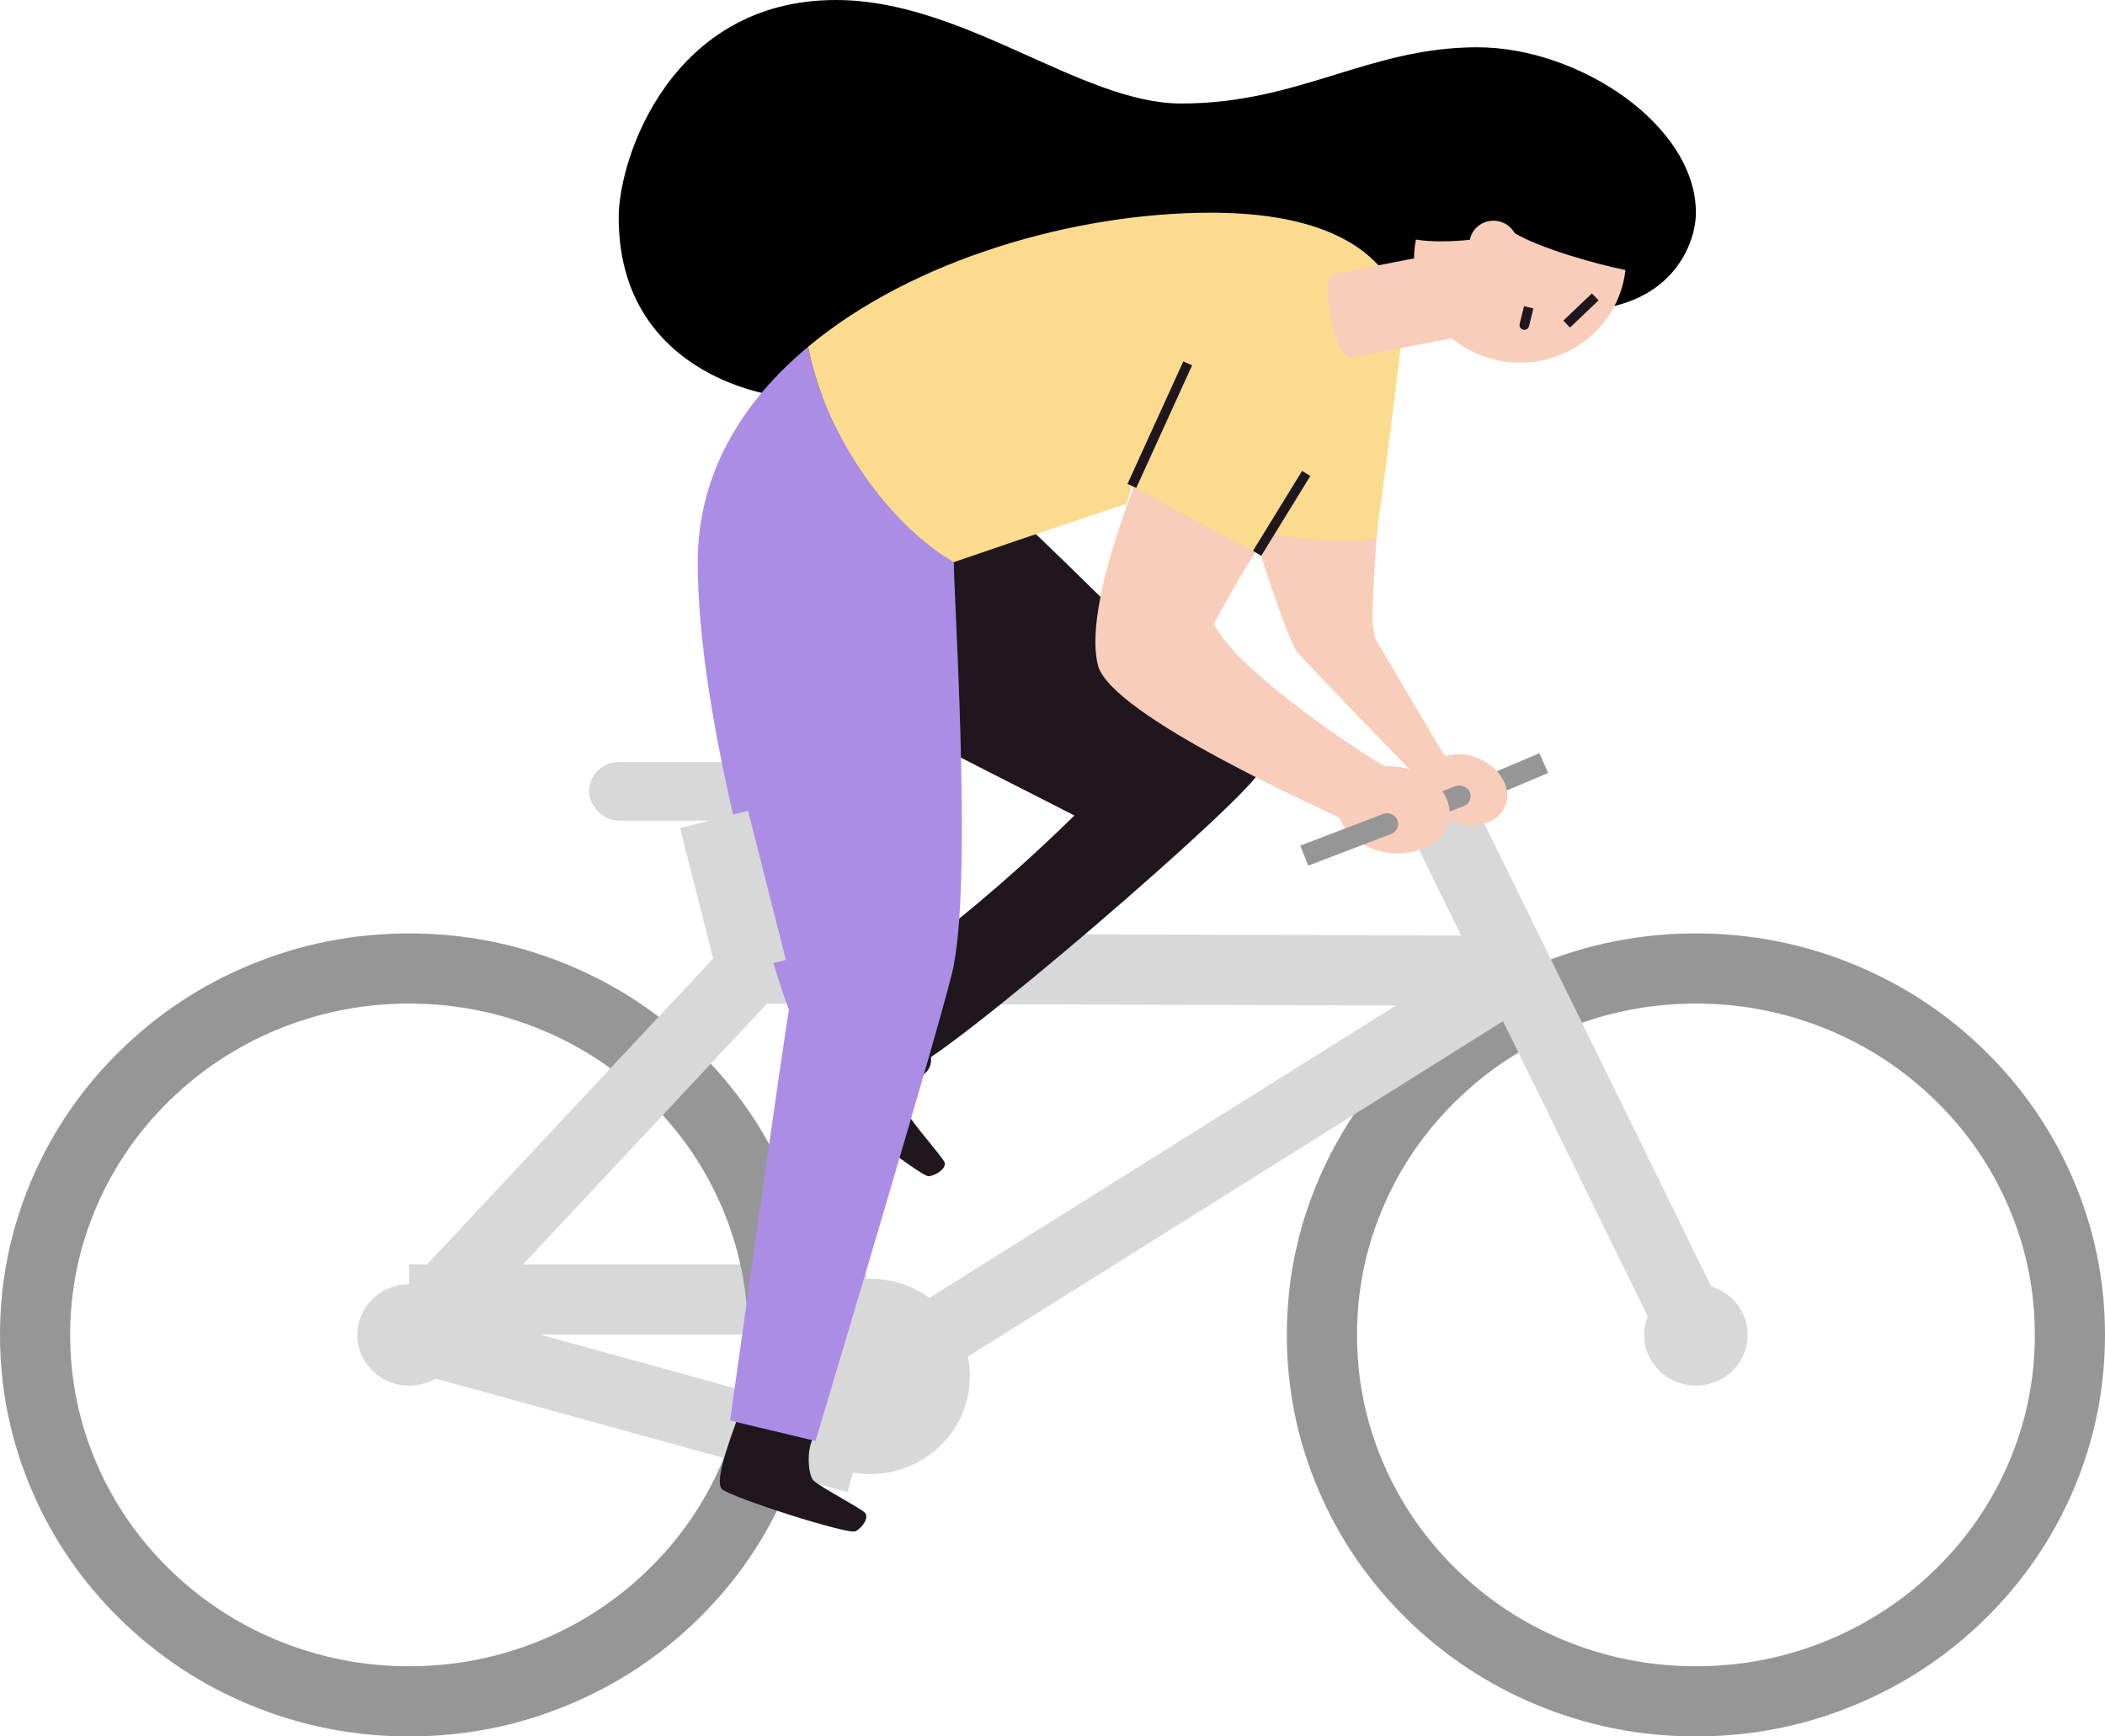 <svg xmlns="http://www.w3.org/2000/svg" xmlns:xlink="http://www.w3.org/1999/xlink" width="120" height="99" viewBox="0 0 120 99" fill="none">
<path    stroke="rgba(216, 216, 216, 1)" stroke-width="4"    d="M23.321 74.088L49.371 74.088">
</path>
<path    stroke="rgba(216, 216, 216, 1)" stroke-width="4"    d="M23.321 76.109L48.847 83.137">
</path>
<rect  x="33.58" y="43.451" width="12.892" height="3.338" rx="1.669"    fill="#D8D8D8" >
</rect>
<path    stroke="rgba(216, 216, 216, 1)" stroke-width="4"    d="M42.862 55.218L86.505 55.346">
</path>
<path   fill="rgba(150, 150, 150, 1)"  d="M120 76.109M120 76.109Q120 80.772 118.161 85.033Q116.387 89.143 113.155 92.31Q109.928 95.472 105.744 97.206Q101.415 99 96.679 99Q91.944 99 87.615 97.206Q83.431 95.472 80.204 92.31Q76.972 89.143 75.198 85.033Q73.359 80.772 73.359 76.109Q73.359 71.445 75.198 67.185Q76.972 63.075 80.204 59.908Q83.431 56.746 87.615 55.012Q91.944 53.218 96.679 53.218Q101.415 53.218 105.744 55.012Q109.928 56.746 113.155 59.908Q116.387 63.075 118.161 67.185Q120 71.445 120 76.109ZM116 76.109Q116 72.272 114.488 68.77Q113.026 65.382 110.356 62.765Q107.681 60.145 104.213 58.707Q100.619 57.218 96.679 57.218Q92.74 57.218 89.146 58.707Q85.678 60.145 83.003 62.765Q80.333 65.382 78.871 68.77Q77.359 72.272 77.359 76.109Q77.359 79.946 78.871 83.448Q80.333 86.836 83.003 89.453Q85.678 92.073 89.146 93.511Q92.74 95 96.679 95Q100.619 95 104.213 93.511Q107.681 92.073 110.356 89.453Q113.026 86.836 114.488 83.448Q116 79.946 116 76.109Z">
</path>
<path    stroke="rgba(216, 216, 216, 1)" stroke-width="4"    d="M82.071 46.301L96.679 76.109">
</path>
<ellipse  cx="49.608" cy="78.474" rx="5.681" ry="5.567"    fill="#D8D8D8" >
</ellipse>
<path   fill="rgba(150, 150, 150, 1)"  d="M46.641 76.109M46.641 76.109Q46.641 80.772 44.802 85.033Q43.028 89.143 39.796 92.31Q36.569 95.472 32.385 97.206Q28.056 99 23.321 99Q18.585 99 14.256 97.206Q10.072 95.472 6.845 92.31Q3.613 89.143 1.839 85.033Q-1.90735e-06 80.772 -2.14577e-06 76.109Q-2.38419e-07 71.445 1.839 67.185Q3.613 63.075 6.845 59.908Q10.072 56.746 14.256 55.012Q18.585 53.218 23.321 53.218Q28.056 53.218 32.385 55.012Q36.569 56.746 39.796 59.908Q43.028 63.075 44.802 67.185Q46.641 71.445 46.641 76.109ZM42.641 76.109Q42.641 72.272 41.13 68.77Q39.667 65.382 36.997 62.765Q34.322 60.145 30.854 58.707Q27.26 57.218 23.321 57.218Q19.381 57.218 15.787 58.707Q12.319 60.145 9.644 62.765Q6.974 65.382 5.512 68.77Q4 72.272 4 76.109Q4 79.946 5.512 83.448Q6.974 86.836 9.644 89.453Q12.319 92.073 15.787 93.511Q19.381 95 23.321 95Q27.26 95 30.854 93.511Q34.322 92.073 36.997 89.453Q39.667 86.836 41.13 83.448Q42.641 79.946 42.641 76.109Z">
</path>
<path d="M42.08 80.756C41.928 81.269 40.638 84.417 41.158 84.898C41.678 85.378 48.344 87.515 48.767 87.304C49.19 87.093 49.536 86.517 49.316 86.256C49.097 85.995 46.653 84.732 46.358 84.388C46.062 84.044 45.973 82.636 46.358 82.003C47.498 80.123 42.702 78.656 42.08 80.756Z"   fill="#1F161E" >
</path>
<path d="M49.08 58.627C48.746 59.041 46.408 61.551 46.721 62.18C47.034 62.81 52.508 67.126 52.956 67.063C53.404 67.001 53.962 66.595 53.848 66.276C53.734 65.957 51.908 63.924 51.768 63.506C51.629 63.087 52.043 61.733 52.635 61.277C54.391 59.925 50.464 56.909 49.08 58.627Z"   fill="#1F161E" >
</path>
<path d="M84.214 2.696C78.026 2.696 74.069 5.902 67.344 5.902C61.629 5.902 54.947 0 47.655 0C38.293 0 35.27 8.967 35.27 12.4C35.27 21.044 43.39 22.66 45.292 22.66C47.195 22.66 73.549 20.56 74.458 20.56C74.953 14.761 83.102 15.449 83.601 13.693C84.218 14.405 88.513 17.702 89.713 17.702C95.267 17.702 96.679 13.925 96.679 12.127C96.679 7.157 90.047 2.696 84.214 2.696Z"   fill="#000000" >
</path>
<rect  transform="matrix(0.921, -0.39, 0.404, 0.915, 84.852, 44.174)" x="0" y="0" width="3.156" height="1.23"    fill="#969696" >
</rect>
<path d="M78.533 30.098C78.482 30.409 78.14 35.114 78.275 35.768L78.406 36.423C78.406 36.423 82.21 42.875 82.51 43.352C82.811 43.828 81.061 44.594 81.061 44.594C81.061 44.594 74.391 37.727 73.921 37.139C73.452 36.551 71.436 30.603 71.47 29.92C71.504 29.237 78.533 30.098 78.533 30.098Z"   fill="#F8CDBA" >
</path>
<path d="M58.193 29.638C58.675 30.053 71.939 42.784 71.829 43.911C71.719 45.038 53.695 60.623 51.616 61.095C49.536 61.567 51.43 54.882 52.208 54.323C55.387 51.903 58.407 49.289 61.249 46.495C59.939 45.841 46.155 38.742 44.109 37.906C42.063 37.069 58.193 29.638 58.193 29.638Z"   fill="#1F161E" >
</path>
<path d="M54.385 32.053C49.908 29.328 46.814 23.794 46.066 19.773C42.262 22.937 39.776 27.054 39.776 32.049C39.776 40.962 43.648 53.963 44.975 57.587C44.646 59.393 41.619 80.992 41.619 80.992L46.489 82.156C46.489 82.156 54.254 56.295 54.385 54.941C55.441 49.357 54.292 32.79 54.385 32.053Z"   fill="#AB8DE5" >
</path>
<path d="M79.847 44.499C79.847 44.499 79.957 44.039 79.344 43.882C78.732 43.725 70.544 38.403 69.2 35.57C69.863 34.244 72.691 29.316 74.23 27.932C75.769 26.549 68.447 19.094 68.447 19.094C68.071 19.831 61.342 33.258 62.602 37.972C63.447 40.805 74.953 45.945 77.878 47.332C80.803 48.719 79.847 44.499 79.847 44.499Z"   fill="#F8CDBA" >
</path>
<path d="M45.445 20.365C45.66 20.17 45.868 19.976 46.113 19.785C45.876 19.98 45.656 20.17 45.445 20.365Z" fill-rule="evenodd"  fill="#FBDC8E" >
</path>
<path d="M79.978 18.323C79.978 17.387 79.251 12.127 69.031 12.127C61.317 12.127 52.059 14.765 46.066 19.773C46.814 23.794 49.87 29.332 54.363 32.053C54.363 32.053 60.137 30.073 64.221 28.719C64.352 28.35 64.453 27.89 64.525 27.704C66.376 28.69 71.402 31.432 71.664 31.54C71.837 31.22 72.121 30.773 72.378 30.384L72.378 30.409C73.135 30.508 75.599 31.096 78.419 30.703C78.622 29.717 79.978 19.259 79.978 18.323Z"   fill="#FBDC8E" >
</path>
<path d="M82.878 14.289L76.077 15.614C75.168 15.784 76.077 20.584 77.045 20.398L83.85 19.073L82.878 14.289Z"   fill="#F8CDBA" >
</path>
<path    stroke="rgba(31, 22, 30, 1)" stroke-width="0.55"    d="M64.525 27.704C64.893 26.897 66.639 23.065 67.708 20.717">
</path>
<path    stroke="rgba(31, 22, 30, 1)" stroke-width="0.55"    d="M71.664 31.548C72.129 30.791 74.463 26.992 74.463 26.992">
</path>
<ellipse  transform="matrix(0.41, -0.912, 0.918, 0.396, 80.46, 45.818)" cx="1.941" cy="2.469" rx="1.941" ry="2.469"    fill="#F8CDBA" >
</ellipse>
<rect  transform="matrix(0.934, -0.357, 0.37, 0.929, 80.619, 45.726)" x="0" y="0" width="3.158" height="1.229" rx="0.615"    fill="#969696" >
</rect>
<ellipse  transform="matrix(0.158, -0.987, 0.988, 0.152, 75.899, 48.118)" cx="2.466" cy="3.202" rx="2.466" ry="3.202"    fill="#F8CDBA" >
</ellipse>
<path d="M74.124 48.212L78.849 46.405C79.171 46.282 79.534 46.438 79.659 46.754C79.785 47.069 79.626 47.425 79.304 47.547L74.578 49.354L74.118 48.196L74.124 48.212Z"   fill="#969696" >
</path>
<ellipse  cx="85.136" cy="13.925" rx="1.37" ry="1.342"    fill="#F8CDBA" >
</ellipse>
<path d="M86.323 13.278C84.966 13.568 82.472 13.945 80.714 13.659C80.305 15.793 81.12 17.974 82.837 19.345C84.554 20.715 86.899 21.056 88.949 20.232C90.998 19.409 92.423 17.552 92.663 15.395C90.977 15.059 87.773 14.152 86.323 13.278Z"   fill="#F8CDBA" >
</path>
<path    stroke="rgba(31, 22, 30, 1)" stroke-width="0.55"    d="M89.312 18.476C89.371 18.42 89.557 18.243 90.939 16.927">
</path>
<path    stroke="rgba(31, 22, 30, 1)" stroke-width="0.55"    d="M86.958 18.291C86.832 18.801 86.91 18.483 87.147 17.522">
</path>
<ellipse  cx="23.321" cy="76.109" rx="2.95" ry="2.891"    fill="#D8D8D8" >
</ellipse>
<ellipse  cx="96.679" cy="76.109" rx="2.95" ry="2.891"    fill="#D8D8D8" >
</ellipse>
<path    stroke="rgba(216, 216, 216, 1)" stroke-width="4"    d="M49.608 78.474L86.505 55.346">
</path>
<path    stroke="rgba(216, 216, 216, 1)" stroke-width="4"    d="M23.321 76.109L42.862 55.218">
</path>
<path    stroke="rgba(216, 216, 216, 1)" stroke-width="4"    d="M40.706 46.719L42.862 55.218">
</path>
</svg>
